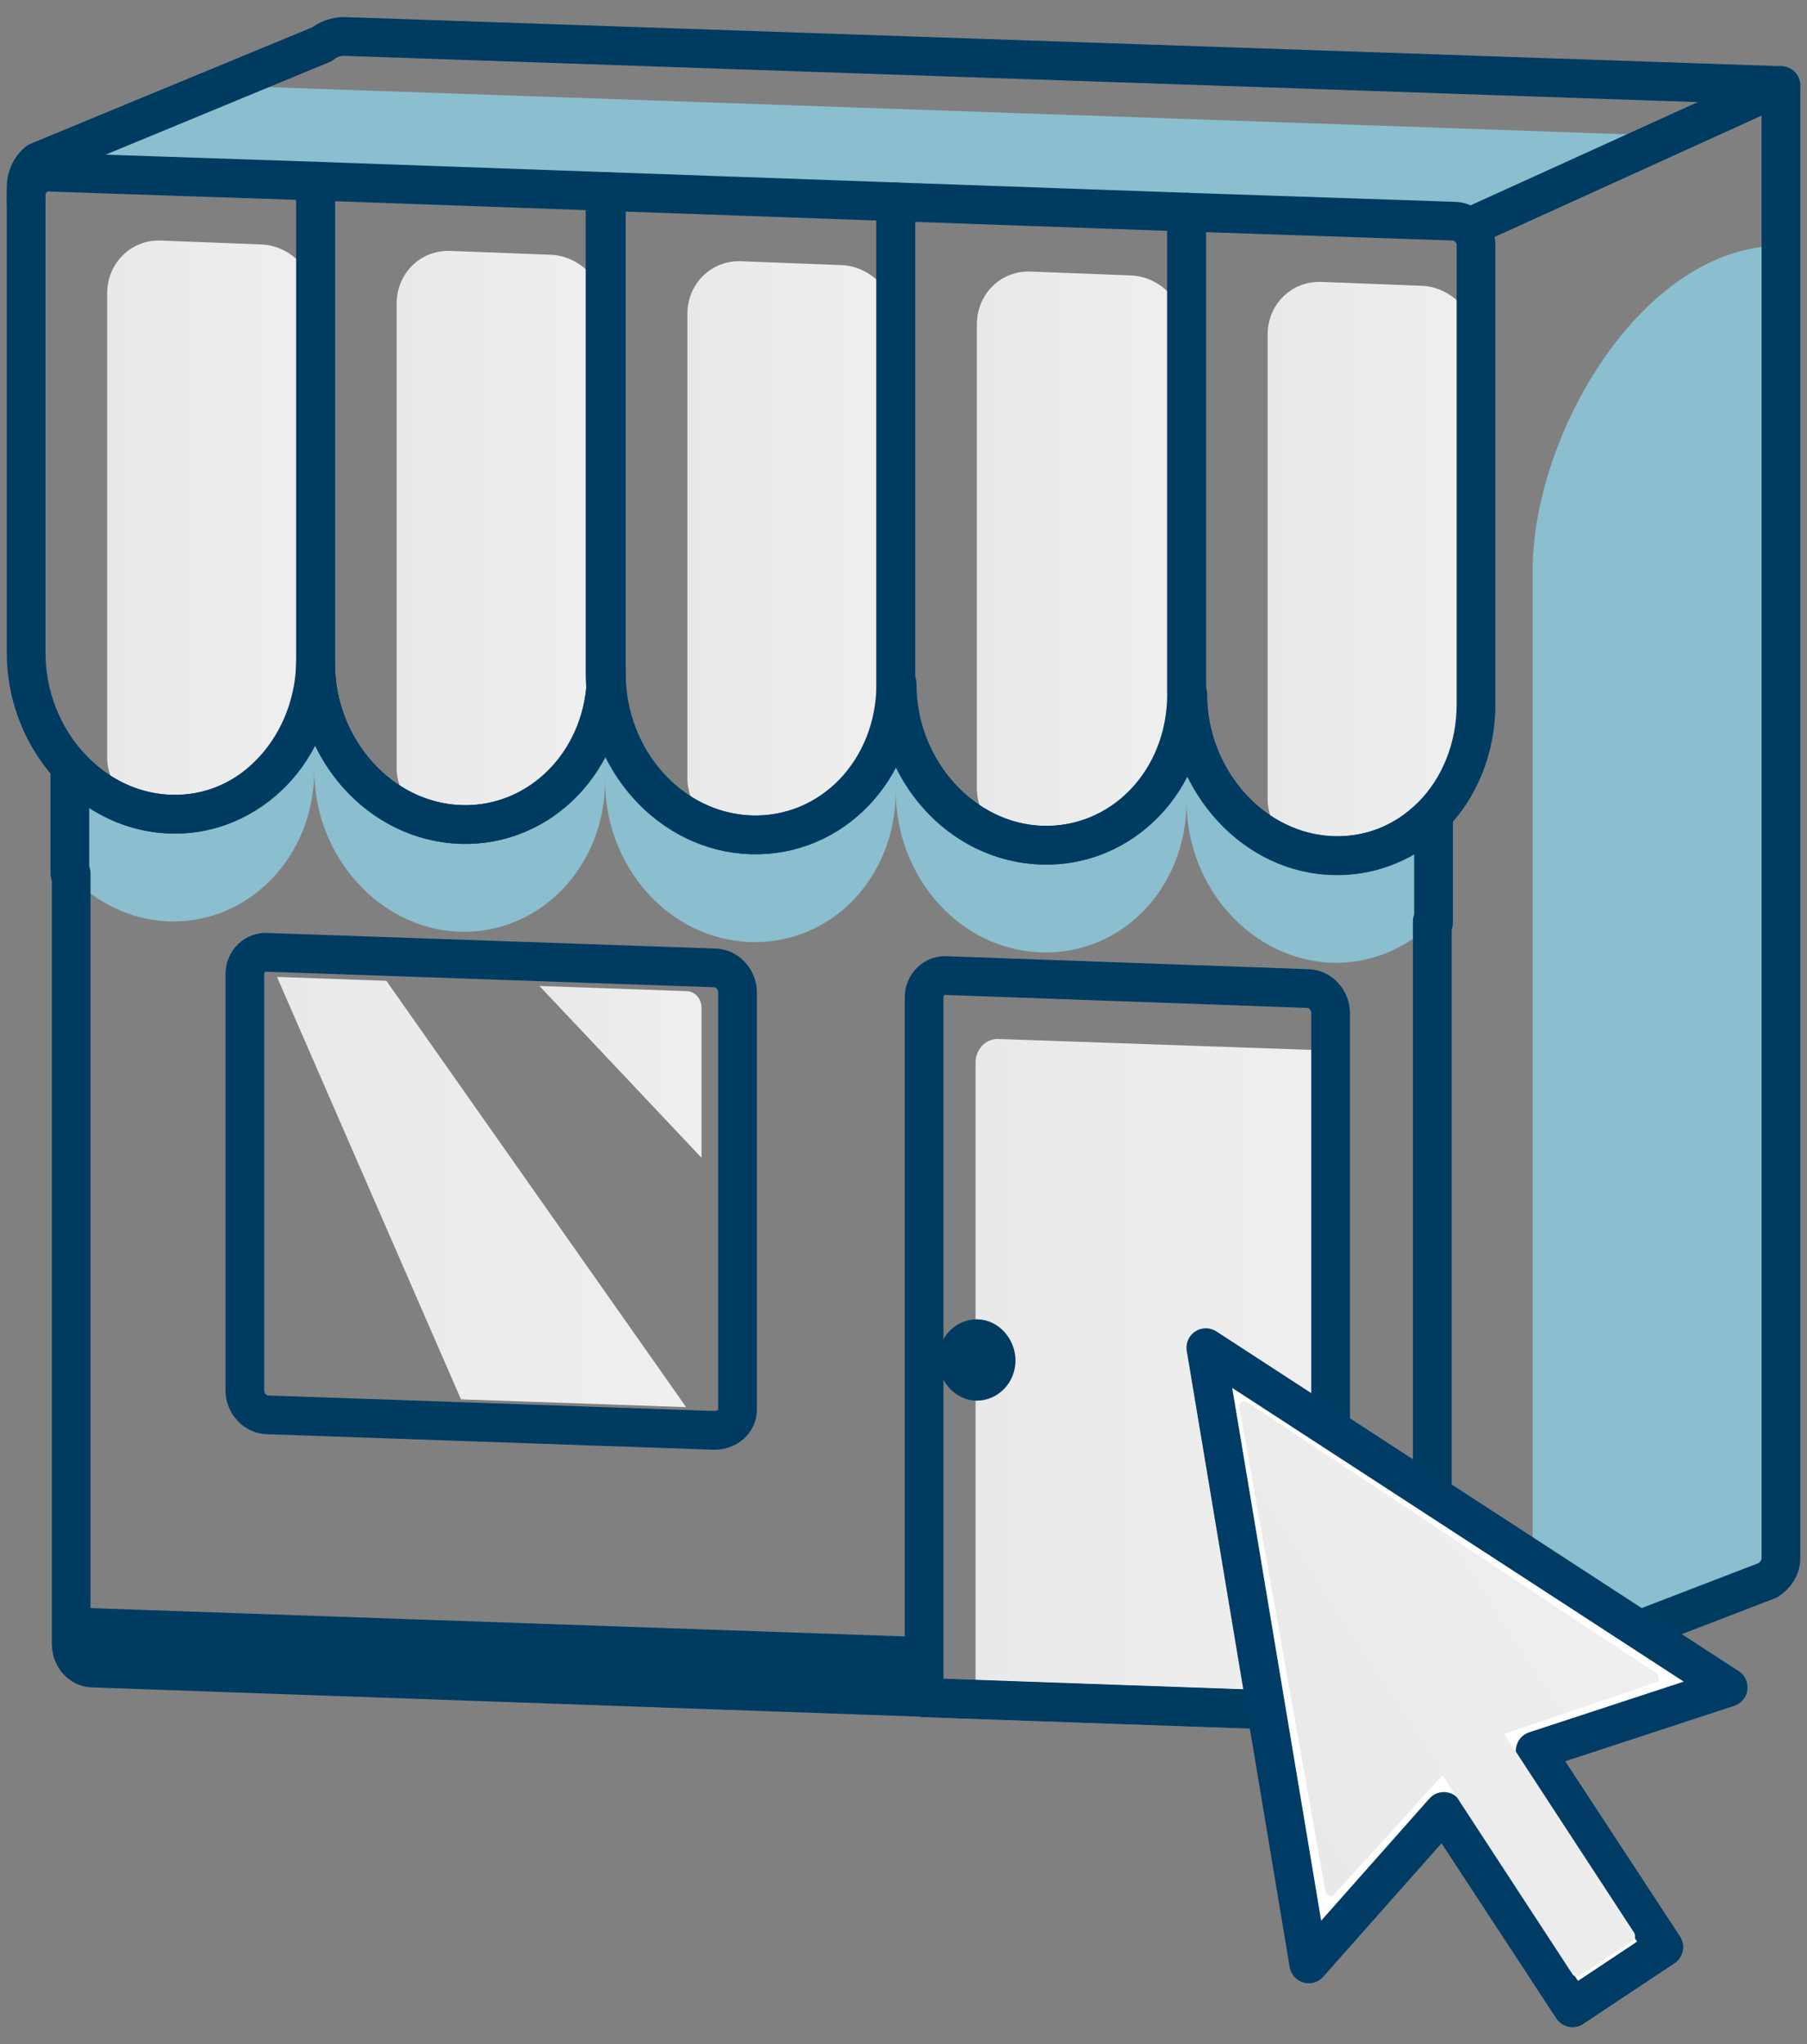 <svg width="84" height="95" viewBox="0 0 84 95" fill="none" xmlns="http://www.w3.org/2000/svg">
<rect x="0" y="0" width="84" height="95" fill="#808080" stroke="none"/>
<path d="M68.613 10.339L1.215 7.998L10.365 3.976L77.823 6.317L68.613 10.339Z" fill="#8BBECE"/>
<path d="M82.069 73.195L71.244 77.337V26.548C71.244 20.125 76.387 11.42 82.786 11.42V14.962V72.114C82.786 72.594 82.487 73.014 82.069 73.195Z" fill="#8BBECE"/>
<path d="M65.982 79.738L61.855 79.618V76.856L66.52 77.037V79.258C66.58 79.498 66.281 79.738 65.982 79.738Z" fill="#003B62"/>
<path d="M42.957 78.898L3.786 77.517C3.487 77.517 3.188 77.217 3.188 76.917V74.695L42.897 76.076V78.898H42.957Z" fill="#003B62"/>
<path d="M61.855 48.821V79.558L45.35 78.958V64.13C45.828 64.13 46.247 63.709 46.247 63.169C46.247 62.629 45.828 62.148 45.35 62.148V49.361C45.35 48.761 45.828 48.281 46.366 48.281L61.855 48.821Z" fill="url(#paint0_linear_1241_7483)"/>
<path d="M7.494 37.835C6.119 37.775 4.982 36.574 4.982 35.193V13.641C4.982 12.2 6.119 11.12 7.494 11.18L12.159 11.36C13.534 11.42 14.671 12.62 14.671 14.001V30.811C14.671 34.833 11.441 38.015 7.494 37.835Z" fill="url(#paint1_linear_1241_7483)"/>
<path d="M20.949 38.315C19.574 38.255 18.438 37.054 18.438 35.674V14.121C18.438 12.681 19.574 11.6 20.949 11.66L25.614 11.84C26.989 11.9 28.126 13.101 28.126 14.482V31.291C28.185 35.313 24.956 38.495 20.949 38.315Z" fill="url(#paint2_linear_1241_7483)"/>
<path d="M34.465 38.795C33.089 38.736 31.953 37.535 31.953 36.154V14.602C31.953 13.161 33.089 12.081 34.465 12.141L39.13 12.321C40.505 12.381 41.641 13.581 41.641 14.962V31.772C41.641 35.794 38.412 38.916 34.465 38.795Z" fill="url(#paint3_linear_1241_7483)"/>
<path d="M47.922 39.276C46.546 39.215 45.41 38.015 45.41 36.634V15.082C45.41 13.641 46.546 12.56 47.922 12.62L52.587 12.801C53.962 12.861 55.098 14.061 55.098 15.442V32.252C55.158 36.274 51.929 39.395 47.922 39.276Z" fill="url(#paint4_linear_1241_7483)"/>
<path d="M61.438 39.756C60.062 39.696 58.926 38.495 58.926 37.114V15.562C58.926 14.122 60.062 13.041 61.438 13.101L66.102 13.281C67.478 13.341 68.614 14.542 68.614 15.923V32.732C68.614 36.754 65.385 39.876 61.438 39.756Z" fill="url(#paint5_linear_1241_7483)"/>
<path d="M66.579 37.895V42.878C65.383 44.078 63.708 44.799 61.914 44.739C58.206 44.619 55.157 41.257 55.157 37.235C55.157 41.257 52.166 44.379 48.399 44.259C44.631 44.139 41.641 40.777 41.641 36.754C41.641 40.777 38.651 43.898 34.883 43.778C31.116 43.658 28.125 40.296 28.125 36.274C28.125 40.296 25.076 43.418 21.368 43.298C17.66 43.178 14.61 39.816 14.61 35.794C14.61 39.816 11.56 42.938 7.852 42.818C6.058 42.758 4.384 41.917 3.188 40.596V35.614C4.384 36.934 6.058 37.775 7.852 37.835C11.56 37.955 14.61 34.833 14.61 30.811C14.61 34.833 17.6 38.195 21.368 38.315C25.076 38.435 28.125 35.314 28.125 31.291C28.125 35.314 31.116 38.675 34.883 38.795C38.591 38.916 41.641 35.794 41.641 31.772C41.641 35.794 44.691 39.156 48.399 39.276C52.107 39.396 55.157 36.274 55.157 32.252C55.157 36.274 58.206 39.636 61.914 39.756C63.708 39.816 65.323 39.096 66.579 37.895Z" fill="#8BBECE"/>
<path d="M66.581 42.817V78.597C66.581 79.198 66.102 79.678 65.564 79.678L4.325 77.517C3.727 77.517 3.309 76.977 3.309 76.376V40.596" stroke="#003B62" stroke-width="1.8" stroke-miterlimit="10" stroke-linecap="round" stroke-linejoin="round"/>
<path d="M14.671 8.418V30.631C14.671 34.593 11.74 37.895 8.092 37.835C6.238 37.835 4.504 36.994 3.248 35.614C1.992 34.233 1.215 32.372 1.215 30.331V9.079C1.215 8.478 1.693 7.998 2.232 7.998L14.671 8.418Z" stroke="#003B62" stroke-width="1.8" stroke-miterlimit="10" stroke-linecap="round" stroke-linejoin="round"/>
<path d="M28.186 8.899V31.291C28.186 35.313 25.136 38.435 21.428 38.315C17.72 38.195 14.67 34.833 14.67 30.811V8.418L28.186 8.899Z" stroke="#003B62" stroke-width="1.8" stroke-miterlimit="10" stroke-linecap="round" stroke-linejoin="round"/>
<path d="M41.642 9.379V31.771C41.642 35.794 38.652 38.915 34.885 38.795C31.177 38.675 28.127 35.313 28.127 31.291V8.898L41.642 9.379Z" stroke="#003B62" stroke-width="1.8" stroke-miterlimit="10" stroke-linecap="round" stroke-linejoin="round"/>
<path d="M55.158 9.859V32.252C55.158 36.274 52.168 39.396 48.4 39.276C44.633 39.156 41.643 35.794 41.643 31.771V9.379L55.158 9.859Z" stroke="#003B62" stroke-width="1.8" stroke-miterlimit="10" stroke-linecap="round" stroke-linejoin="round"/>
<path d="M67.597 10.279C68.195 10.279 68.614 10.819 68.614 11.42V32.732C68.614 34.773 67.837 36.634 66.581 37.895C65.325 39.155 63.65 39.876 61.737 39.756C58.029 39.516 55.158 36.033 55.158 32.071V9.859L67.597 10.279Z" stroke="#003B62" stroke-width="1.8" stroke-miterlimit="10" stroke-linecap="round" stroke-linejoin="round"/>
<path d="M61.855 79.558L42.957 78.898V46.36C42.957 45.759 43.435 45.279 44.033 45.339L60.778 45.939C61.376 45.939 61.855 46.48 61.855 47.08V79.558V79.558Z" stroke="#003B62" stroke-width="1.8" stroke-miterlimit="10" stroke-linecap="round" stroke-linejoin="round"/>
<path d="M33.209 66.471L12.457 65.751C11.859 65.751 11.381 65.21 11.381 64.61V45.279C11.381 44.679 11.859 44.199 12.457 44.258L33.209 44.979C33.807 44.979 34.285 45.519 34.285 46.12V65.51C34.285 66.051 33.807 66.471 33.209 66.471Z" stroke="#003B62" stroke-width="1.8" stroke-miterlimit="10" stroke-linecap="round" stroke-linejoin="round"/>
<path d="M3.248 40.596V35.614C4.444 36.934 6.119 37.775 7.913 37.835C11.62 37.955 14.671 34.833 14.671 30.811C14.671 34.833 17.661 38.195 21.428 38.315C25.136 38.435 28.186 35.314 28.186 31.291C28.186 35.314 31.176 38.675 34.944 38.795C38.652 38.916 41.702 35.794 41.702 31.772C41.702 35.794 44.752 39.156 48.459 39.276C52.167 39.396 55.217 36.274 55.217 32.252C55.217 36.274 58.267 39.636 61.975 39.756C63.769 39.816 65.443 39.096 66.639 37.895V42.878" stroke="#003B62" stroke-width="1.8" stroke-miterlimit="10" stroke-linecap="round" stroke-linejoin="round"/>
<path d="M12.877 45.399L21.429 65.03L31.894 65.39L17.96 45.579L12.877 45.399Z" fill="url(#paint6_linear_1241_7483)"/>
<path d="M25.076 45.819L32.611 53.804V46.84C32.611 46.42 32.312 46.059 31.894 46.059L25.076 45.819Z" fill="url(#paint7_linear_1241_7483)"/>
<path d="M46.306 63.229C46.306 63.769 45.887 64.19 45.409 64.19C44.93 64.19 44.512 63.709 44.512 63.169C44.512 62.629 44.93 62.209 45.409 62.209C45.887 62.209 46.306 62.689 46.306 63.229Z" stroke="#003B62" stroke-width="1.8" stroke-miterlimit="10" stroke-linecap="round" stroke-linejoin="round"/>
<path d="M68.255 10.579L82.787 3.976V72.414C82.787 72.834 82.548 73.194 82.189 73.434L66.58 79.438C66.162 79.678 65.743 79.798 65.324 79.798" stroke="#003B62" stroke-width="1.8" stroke-miterlimit="10" stroke-linecap="round" stroke-linejoin="round"/>
<path d="M1.215 9.379V8.718C1.215 8.238 1.394 7.818 1.753 7.518L14.97 2.055C15.269 1.814 15.627 1.694 15.986 1.694L82.787 3.976" stroke="#003B62" stroke-width="1.8" stroke-miterlimit="10" stroke-linecap="round" stroke-linejoin="round"/>
<path d="M80.335 78.417L56.055 62.628L60.839 91.264L67.118 84.18L73.099 93.306L77.345 90.484L71.364 81.359L80.335 78.417Z" fill="white" stroke="#003C65" stroke-width="1.8" stroke-miterlimit="10" stroke-linecap="round" stroke-linejoin="round"/>
<path d="M76.985 77.757L57.968 65.15C57.788 65.03 57.549 65.21 57.609 65.39L61.616 87.903C61.676 88.083 61.915 88.203 62.034 88.022L67.058 82.499L73.098 91.745C73.158 91.865 73.337 91.865 73.457 91.805L75.909 90.184C76.028 90.124 76.028 89.944 75.969 89.823L69.928 80.578L76.985 78.177C77.165 78.177 77.165 77.877 76.985 77.757Z" fill="url(#paint8_linear_1241_7483)"/>
<defs>
<linearGradient id="paint0_linear_1241_7483" x1="45.39" y1="63.616" x2="61.877" y2="63.616" gradientUnits="userSpaceOnUse">
<stop stop-color="#E9E9E9"/>
<stop offset="1" stop-color="#EFEFEF"/>
</linearGradient>
<linearGradient id="paint1_linear_1241_7483" x1="4.931" y1="24.438" x2="14.675" y2="24.438" gradientUnits="userSpaceOnUse">
<stop stop-color="#E9E9E9"/>
<stop offset="1" stop-color="#EFEFEF"/>
</linearGradient>
<linearGradient id="paint2_linear_1241_7483" x1="18.418" y1="24.912" x2="28.161" y2="24.912" gradientUnits="userSpaceOnUse">
<stop stop-color="#E9E9E9"/>
<stop offset="1" stop-color="#EFEFEF"/>
</linearGradient>
<linearGradient id="paint3_linear_1241_7483" x1="31.901" y1="25.386" x2="41.645" y2="25.386" gradientUnits="userSpaceOnUse">
<stop stop-color="#E9E9E9"/>
<stop offset="1" stop-color="#EFEFEF"/>
</linearGradient>
<linearGradient id="paint4_linear_1241_7483" x1="45.389" y1="25.859" x2="55.133" y2="25.859" gradientUnits="userSpaceOnUse">
<stop stop-color="#E9E9E9"/>
<stop offset="1" stop-color="#EFEFEF"/>
</linearGradient>
<linearGradient id="paint5_linear_1241_7483" x1="58.876" y1="26.333" x2="68.62" y2="26.333" gradientUnits="userSpaceOnUse">
<stop stop-color="#E9E9E9"/>
<stop offset="1" stop-color="#EFEFEF"/>
</linearGradient>
<linearGradient id="paint6_linear_1241_7483" x1="12.886" y1="55.073" x2="31.902" y2="55.073" gradientUnits="userSpaceOnUse">
<stop stop-color="#E9E9E9"/>
<stop offset="1" stop-color="#EFEFEF"/>
</linearGradient>
<linearGradient id="paint7_linear_1241_7483" x1="25.08" y1="49.692" x2="32.606" y2="49.692" gradientUnits="userSpaceOnUse">
<stop stop-color="#E9E9E9"/>
<stop offset="1" stop-color="#EFEFEF"/>
</linearGradient>
<linearGradient id="paint8_linear_1241_7483" x1="58.45" y1="83.217" x2="73.935" y2="73.081" gradientUnits="userSpaceOnUse">
<stop stop-color="#E9E9E9"/>
<stop offset="1" stop-color="#EFEFEF"/>
</linearGradient>
</defs>
</svg>

